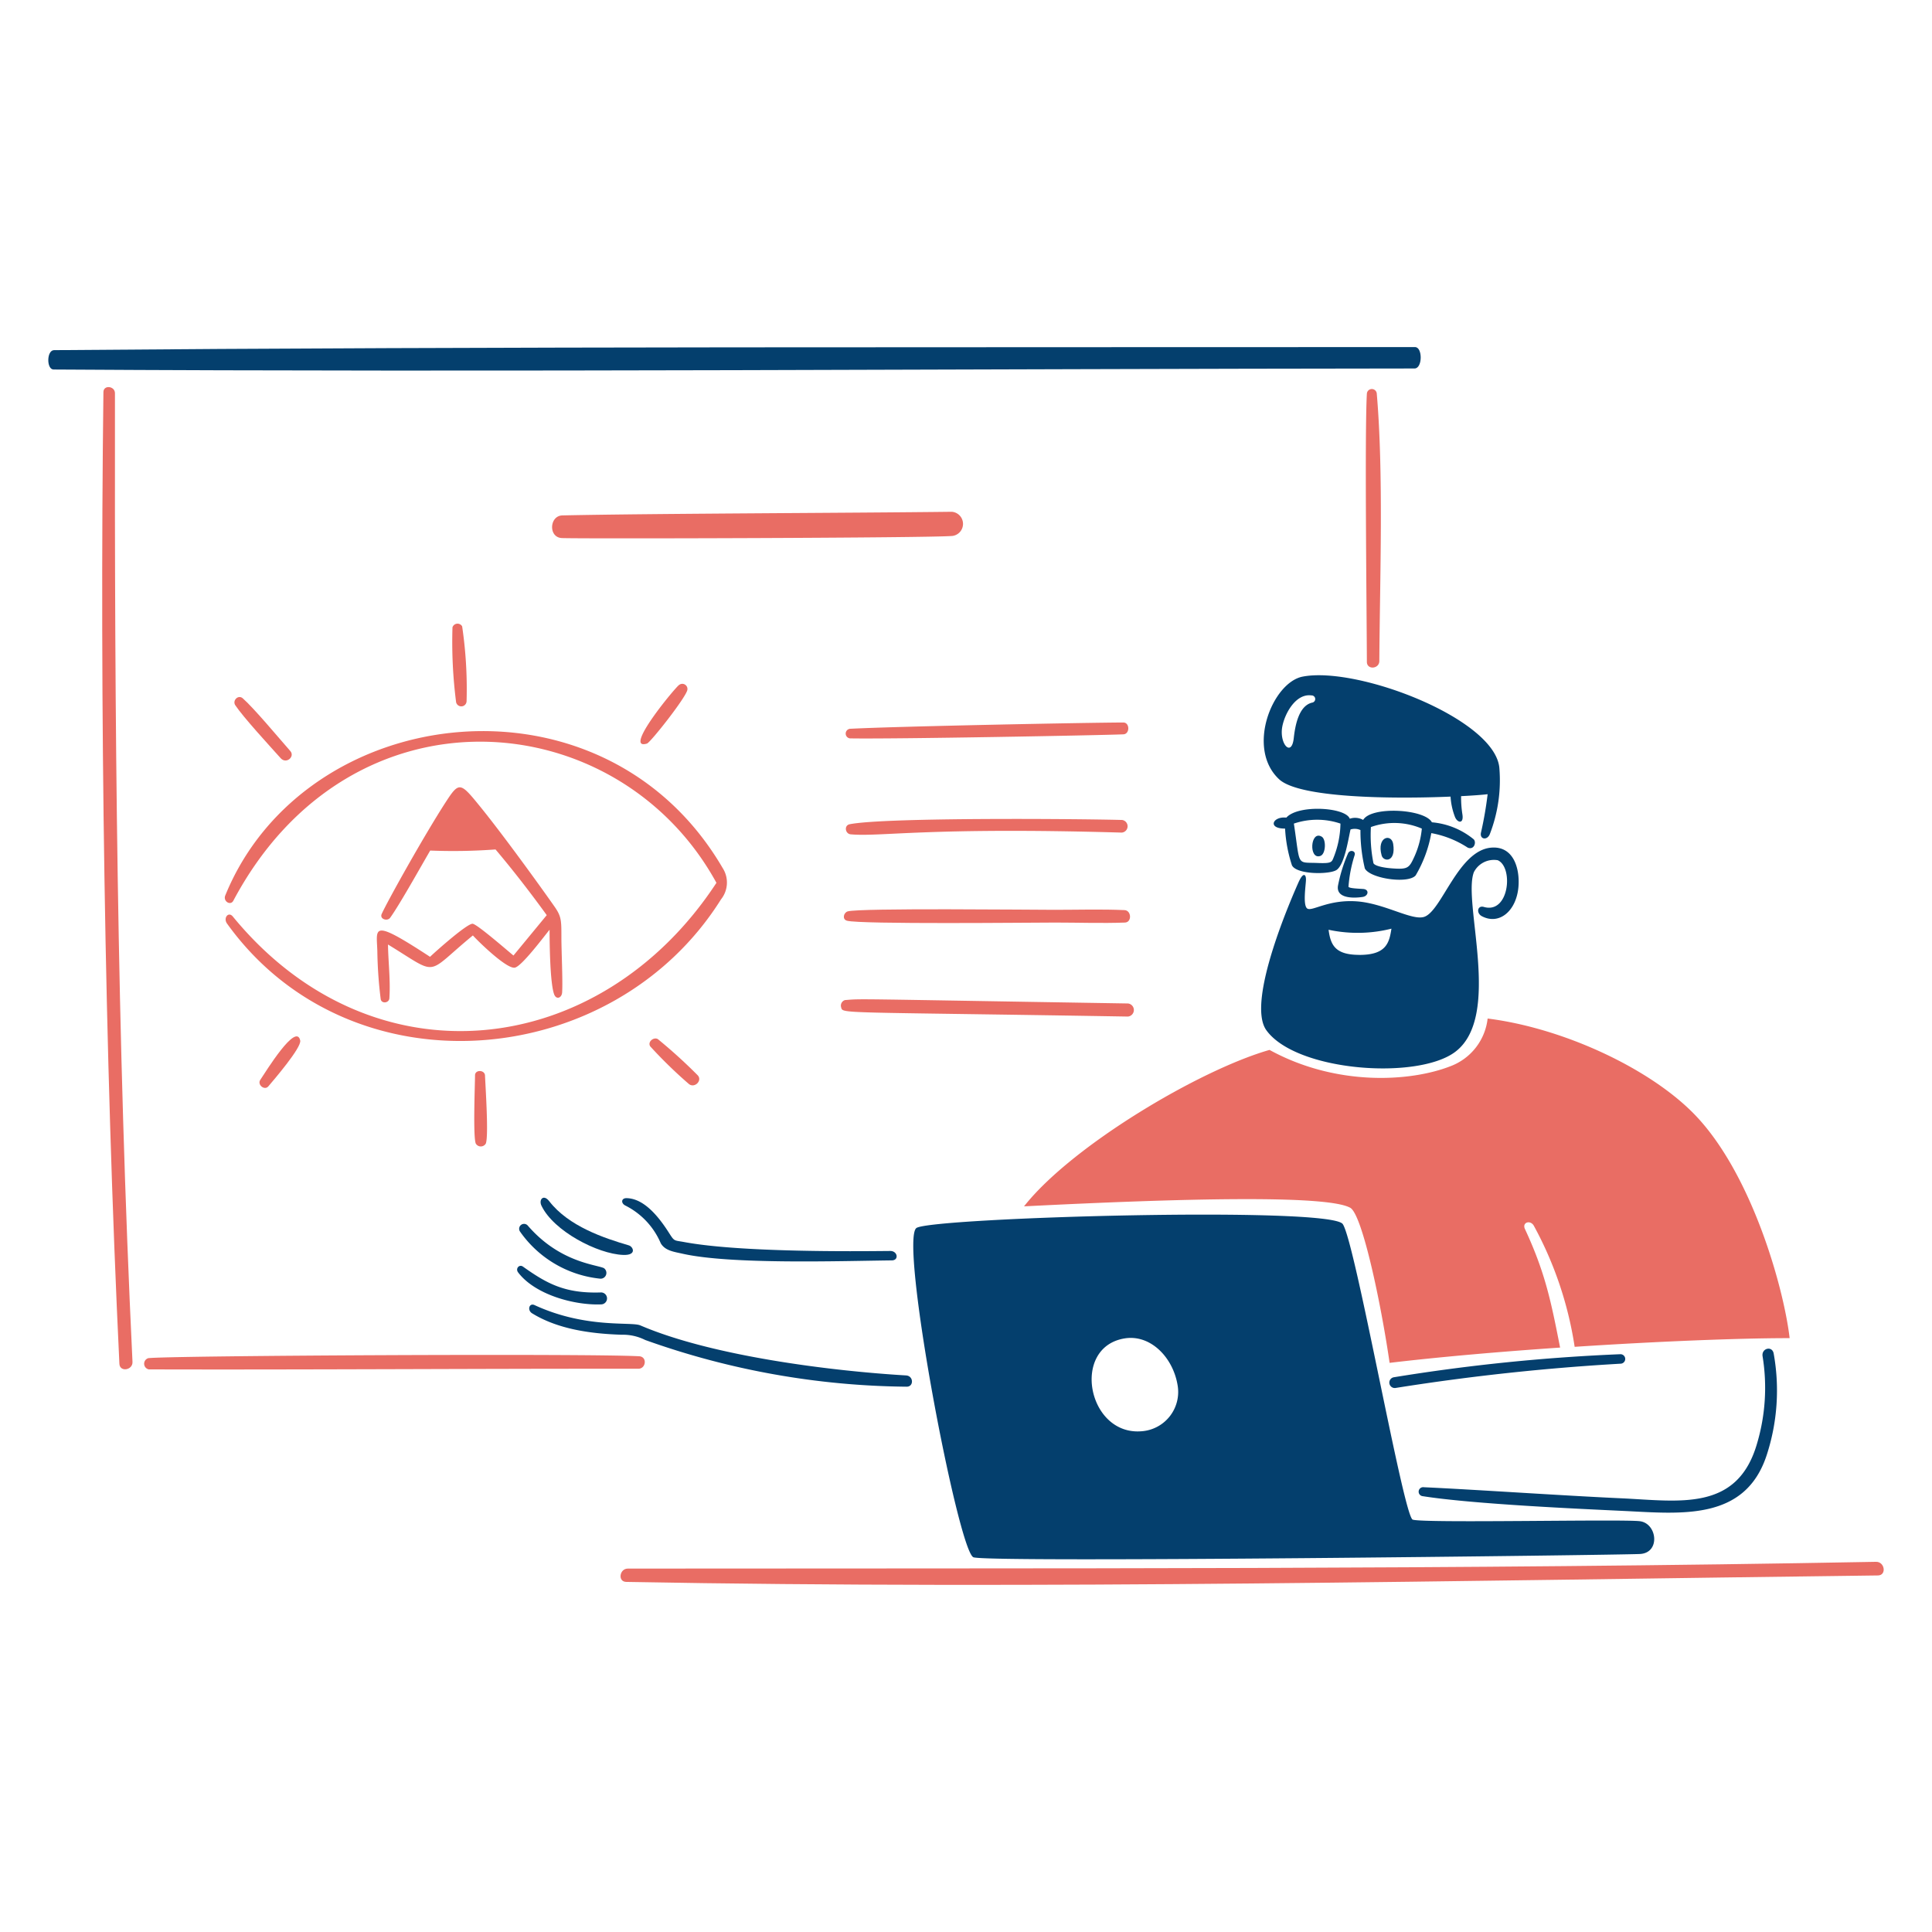 <svg viewBox="0 0 400 400" xmlns="http://www.w3.org/2000/svg" id="Designer-Giving-A-Keynote-2--Streamline-Free-Illustrations">
  <desc>
    Designer Giving A Keynote 2 Streamline Illustration: https://streamlinehq.com
  </desc>
  <g>
    <path d="M212.016 249.762c32.726 -1.66 62.708 -2.412 67.542 0.298 2.49 1.4 6.364 19.8 8.144 32.106 10.052 -1.2 22.684 -2.304 35.304 -3.164 -1.874 -9.468 -3.03 -15.4 -7.282 -24.548 -0.644 -1.386 1.12 -1.946 1.838 -0.68a76.096 76.096 0 0 1 8.454 25.072c17.086 -1.122 33.944 -1.8 44.51 -1.8 -1.2 -10.34 -7.846 -34.168 -19.76 -46.386 -9.184 -9.418 -27 -17.8 -42.768 -19.784a11.968 11.968 0 0 1 -7.64 9.85c-8.424 3.31 -23.8 4.18 -37.516 -3.354 -14.47 4.128 -40.988 19.876 -50.826 32.39Z" fill="#e96d64" stroke-width="1"></path>
    <path d="M388.412 323.358c-86.286 1.622 -172.182 1.302 -258.422 1.4 -1.744 0 -2.138 2.726 -0.334 2.758 86.046 1.59 173.118 -0.282 259.15 -1.336 1.838 -0.016 1.434 -2.856 -0.394 -2.822Z" fill="#e96d64" stroke-width="1"></path>
    <path d="M175.958 152.872c8.858 0.166 52.028 -0.638 56.618 -0.836 1.384 -0.06 1.348 -2.448 0 -2.448 -6.162 0 -46.702 0.782 -56.618 1.302a1 1 0 0 0 0 1.982Z" fill="#e96d64" stroke-width="1"></path>
    <path d="M140.6 141.814c-0.644 0.336 -11.782 13.724 -6.65 12.132 0.728 -0.226 8 -9.44 8.358 -11.092a1.064 1.064 0 0 0 -1.708 -1.04Z" fill="#e96d64" stroke-width="1"></path>
    <path d="M116.33 111.4c3.582 0.168 76.52 -0.014 80.868 -0.442a2.514 2.514 0 0 0 -0.154 -5c-20.298 0.252 -62.494 0.356 -80.6 0.752 -2.716 0.062 -2.944 4.562 -0.114 4.69Z" fill="#e96d64" stroke-width="1"></path>
    <path d="M218.428 188.368c-4.694 0 -40.384 -0.4 -42.912 0.322 -0.86 0.248 -1.2 1.64 -0.168 1.934 2.696 0.774 38.2 0.382 43.102 0.382s9.66 0.176 14.46 0c1.468 -0.054 1.36 -2.514 -0.096 -2.578 -4.776 -0.212 -9.6 -0.06 -14.386 -0.06Z" fill="#e96d64" stroke-width="1"></path>
    <path d="M174.954 207.054a1.2 1.2 0 0 0 -0.812 1.48c0.412 1.4 -1.438 0.92 59.388 1.934a1.362 1.362 0 0 0 0 -2.71c-58.352 -0.942 -54.73 -1.002 -58.576 -0.704Z" fill="#e96d64" stroke-width="1"></path>
    <path d="M232.23 172.38a1.314 1.314 0 0 0 0.082 -2.614c-8.68 -0.24 -49.072 -0.576 -56.4 0.884 -1.2 0.238 -0.932 1.986 0.214 2.088 6.198 0.558 15.674 -1.524 56.104 -0.358Z" fill="#e96d64" stroke-width="1"></path>
    <path d="M285.576 136.848c0.108 -17.228 0.908 -38.72 -0.538 -55.436a1.028 1.028 0 0 0 -2.042 0.108c-0.47 8.02 -0.028 45.284 0 55.52 0.004 1.682 2.57 1.492 2.58 -0.192Z" fill="#e96d64" stroke-width="1"></path>
    <path d="M134.646 216.664a94.246 94.246 0 0 0 7.892 7.69c1.2 1.13 3.048 -0.672 1.84 -1.8a106.874 106.874 0 0 0 -8.156 -7.4c-0.866 -0.554 -2.244 0.58 -1.576 1.51Z" fill="#e96d64" stroke-width="1"></path>
    <path d="M23.8 81.412c0 -1.504 -2.368 -1.778 -2.388 -0.238 -0.788 63.712 0.264 137.818 3.308 201.2 0.084 1.756 2.8 1.326 2.71 -0.418 -3.216 -67.046 -3.722 -133.442 -3.63 -200.544Z" fill="#e96d64" stroke-width="1"></path>
    <path d="M53.886 223.578c-0.672 1 0.886 2.272 1.672 1.338 1.014 -1.2 6.894 -8.014 6.6 -9.48 -0.81 -3.884 -7.124 6.444 -8.272 8.142Z" fill="#e96d64" stroke-width="1"></path>
    <path d="M97.884 191.258c-1.026 -0.19 -7.534 5.586 -8.848 6.84 -12.286 -8.034 -11.064 -6.056 -10.912 -1.2a89.566 89.566 0 0 0 0.692 9.934c0.15 1.042 1.734 0.86 1.8 -0.154 0.25 -3.714 -0.228 -7.416 -0.288 -11.128 10.818 6.6 7.474 6.4 17.576 -1.876 1.2 1.326 6.914 6.886 8.644 6.676 1.4 -0.174 6.114 -6.508 7.236 -7.858 0 2.866 0.092 11.046 0.942 13.362 0.44 1.2 1.6 0.776 1.66 -0.418 0.148 -2.544 -0.16 -8.574 -0.154 -11.51 0 -3.344 -0.01 -4.2 -1.41 -6.2 -3.04 -4.344 -10.74 -14.986 -15.438 -20.762 -4.138 -5.09 -4.32 -5.2 -7.224 -0.704 -4.474 6.938 -11.984 20.4 -13.132 22.96 -0.486 1.078 1.176 1.586 1.754 0.788 1.924 -2.658 6.28 -10.472 8.286 -13.91a119.26 119.26 0 0 0 13.528 -0.228c3.714 4.4 7.224 8.944 10.6 13.6l-6.888 8.358c-0.938 -0.744 -7.386 -6.378 -8.424 -6.57Z" fill="#e96d64" stroke-width="1"></path>
    <path d="M132.342 280.8c-10.746 -0.6 -98.252 -0.13 -101.666 0.4a1.2 1.2 0 0 0 0.13 2.318c33.086 0.094 68.2 -0.168 101.344 -0.132 1.612 0 1.888 -2.486 0.192 -2.586Z" fill="#e96d64" stroke-width="1"></path>
    <path d="M58.102 156.966c1.184 1.322 3 -0.334 2.016 -1.456 -2.388 -2.71 -7.504 -8.864 -9.862 -10.936 -0.934 -0.822 -2.2 0.464 -1.54 1.444 1.696 2.53 7.048 8.34 9.386 10.948Z" fill="#e96d64" stroke-width="1"></path>
    <path d="M96.6 145.2a88.498 88.498 0 0 0 -0.918 -15.522 1.1 1.1 0 0 0 -2 0.2 97.664 97.664 0 0 0 0.752 15.52 1.098 1.098 0 0 0 2.166 -0.198Z" fill="#e96d64" stroke-width="1"></path>
    <path d="M98.35 222.634c0 1.66 -0.442 12.68 0.154 14.126a1.2 1.2 0 0 0 2.078 0c0.622 -1.588 -0.084 -11.94 -0.166 -14.126 -0.108 -1.17 -2.066 -1.194 -2.066 0Z" fill="#e96d64" stroke-width="1"></path>
    <path d="M48.31 186.482C72.6 140.8 127.968 145.6 148.33 182.78c-24.056 36.714 -71.184 42.272 -100.13 6.972 -0.904 -1.1 -2.022 0.306 -1.2 1.458 25.448 35.4 79.822 30.78 102.274 -5a5.564 5.564 0 0 0 0.346 -6.494c-24.69 -42.284 -86.526 -34.678 -102.982 5.684 -0.49 1.2 1.086 2.186 1.672 1.082Z" fill="#e96d64" stroke-width="1"></path>
    <path d="M269.708 140.084c-6.256 1.2 -11.774 14.866 -4.872 21.264 4.226 3.918 23.688 4.084 35.486 3.582a13.898 13.898 0 0 0 0.918 4.214c0.47 1.2 1.878 1.58 1.528 -0.584a22.332 22.332 0 0 1 -0.262 -3.726c2.388 -0.118 4.274 -0.262 5.492 -0.4a76.45 76.45 0 0 1 -1.372 7.928c-0.33 1.434 1.28 1.702 1.826 0.334a30.87 30.87 0 0 0 1.982 -13.6c-0.712 -10.194 -29.298 -21.208 -40.726 -19.012Zm1.97 5.384c-2.878 0.658 -3.558 5.03 -3.82 7.368 -0.45 4 -3 1.2 -2.388 -2.318 0.468 -2.652 2.734 -6.972 6.04 -6.542a0.752 0.752 0 0 1 0.168 1.492Z" fill="#043f6d" stroke-width="1"></path>
    <path d="M293.098 181.24a26.176 26.176 0 0 0 3.236 -8.752 20.432 20.432 0 0 1 7.534 3c1.36 0.586 1.876 -1.2 1.2 -1.754a15.764 15.764 0 0 0 -8.61 -3.486c-1.456 -2.758 -12.524 -3.4 -14.232 -0.49a3.4 3.4 0 0 0 -2.77 -0.25c-0.87 -2.388 -10.686 -2.986 -13.132 -0.228 -2.818 -0.31 -3.988 2.292 -0.264 2.268a29.444 29.444 0 0 0 1.422 7.6c0.964 1.972 7.896 1.942 9.276 0.944 1.642 -1.186 2.388 -6.364 2.854 -8.358a2.9 2.9 0 0 1 2.054 0.12 33.638 33.638 0 0 0 0.906 7.94c1.06 2.108 8.988 3.262 10.526 1.446ZM276 177.8c-0.326 0.786 -0.62 0.974 -3.248 0.87 -4.44 -0.174 -3.51 0.788 -4.87 -8.154a15 15 0 0 1 9.646 0A19.742 19.742 0 0 1 276 177.8Zm8.358 0.906a29.2 29.2 0 0 1 -0.526 -7.474 14.458 14.458 0 0 1 10.544 0.322 18.318 18.318 0 0 1 -1.494 5.696c-1.136 2.486 -1.324 2.812 -4.906 2.52 -1.72 -0.14 -3.376 -0.522 -3.618 -1.062Z" fill="#043f6d" stroke-width="1"></path>
    <path d="M286.054 177.108c0.374 1.348 3 1.506 2.388 -2.388 -0.35 -2.216 -3.474 -1.52 -2.388 2.388Z" fill="#043f6d" stroke-width="1"></path>
    <path d="M308.738 175.496c-6.852 0.574 -10.234 13.126 -13.874 14.328 -2.544 0.842 -8.25 -2.818 -14.016 -3.212s-9.05 2.042 -10.126 1.528 -0.334 -5.014 -0.334 -6.064 -0.572 -1.624 -1.588 0.692 -10.924 24.548 -6.614 30.53c6.16 8.548 31.298 10.358 39.102 4.478 9.784 -7.372 1.458 -31.048 3.868 -37.216a4.656 4.656 0 0 1 4.932 -2.46c3.296 1.428 2.39 11.2 -2.878 9.67 -1.324 -0.382 -1.624 1.282 -0.4 1.924 3.578 1.882 7.09 -1.052 7.558 -5.97 0.35 -3.724 -0.914 -8.622 -5.63 -8.228Zm-27.282 22.2c-4.966 0 -5.97 -1.97 -6.388 -5.2a28.664 28.664 0 0 0 13.016 -0.226c-0.454 2.952 -1.084 5.434 -6.628 5.434Z" fill="#043f6d" stroke-width="1"></path>
    <path d="M279.08 176.714a32.21 32.21 0 0 0 -2.054 6.6c-0.494 2.69 3.084 2.698 5.1 2.388 1.2 -0.184 1.42 -1.552 0.106 -1.648 -0.966 -0.072 -2.864 -0.12 -3.044 -0.454a28.336 28.336 0 0 1 1.278 -6.566c0.278 -0.88 -1.006 -1.224 -1.386 -0.32Z" fill="#043f6d" stroke-width="1"></path>
    <path d="M273.4 177.2c1.112 -0.424 1.2 -3.418 0.25 -3.976 -2.398 -1.424 -2.732 4.912 -0.25 3.976Z" fill="#043f6d" stroke-width="1"></path>
    <path d="M292.966 71.86c-92.496 0.072 -190.688 -0.142 -281.776 0.634 -1.552 0.012 -1.588 4 -0.096 4.01 92.21 0.578 189.328 -0.142 281.776 -0.214 1.66 -0.002 1.696 -4.43 0.096 -4.43Z" fill="#043f6d" stroke-width="1"></path>
    <path d="M187.586 284.768c-15.8 -0.94 -40.274 -4.032 -55.018 -10.362 -1.896 -0.816 -11.262 0.714 -21.896 -4.2 -1.112 -0.512 -1.554 1.054 -0.514 1.696 5.434 3.348 12.298 4.24 18.566 4.442a10.24 10.24 0 0 1 4.86 1.086 164.84 164.84 0 0 0 54.122 9.67c1.516 0.022 1.468 -2.236 -0.12 -2.332Z" fill="#043f6d" stroke-width="1"></path>
    <path d="M367.22 280.232c-0.308 -1.684 -2.578 -1.09 -2.294 0.584a40.574 40.574 0 0 1 -1.134 18c-4.082 14.226 -16.094 11.944 -28.118 11.39 -12.62 -0.58 -30 -1.79 -40.904 -2.292a0.932 0.932 0 0 0 -0.294 1.84c10.49 1.666 32.898 2.652 41.628 3.066 11.94 0.568 25.26 2.16 29.706 -11.664a43.052 43.052 0 0 0 1.41 -20.924Z" fill="#043f6d" stroke-width="1"></path>
    <path d="M288.954 287.36a465.98 465.98 0 0 1 46.638 -5.026 0.982 0.982 0 0 0 -0.096 -1.96 390.864 390.864 0 0 0 -46.936 4.776 1.123 1.123 0 0 0 0.4 2.21Z" fill="#043f6d" stroke-width="1"></path>
    <path d="M124.45 270.06a1.238 1.238 0 1 0 -0.108 -2.472c-7.424 0.238 -11.17 -1.87 -16.07 -5.35 -0.776 -0.55 -1.6 0.42 -1 1.2 3.488 4.61 11.626 6.838 17.178 6.622Z" fill="#043f6d" stroke-width="1"></path>
    <path d="M136.8 257.4c0.904 1.568 2.8 1.78 4.488 2.162 9.97 2.266 32.784 1.51 43.366 1.386 1.504 -0.018 1.2 -1.962 -0.346 -1.948 -7.726 0.078 -31.044 0.298 -42.614 -1.838 -2.136 -0.4 -2.026 -0.084 -3.116 -1.8 -2.06 -3.252 -5.132 -7.23 -8.858 -7.296 -1.112 -0.02 -1.2 1.052 -0.252 1.528a15.542 15.542 0 0 1 7.332 7.806Z" fill="#043f6d" stroke-width="1"></path>
    <path d="M130.2 257.844c-5.164 -1.516 -12.462 -3.948 -16.476 -9.134 -1.2 -1.556 -2.22 -0.346 -1.624 0.908 2.5 5.264 11.652 10 16.906 10.2 2.906 0.122 2.098 -1.71 1.194 -1.974Z" fill="#043f6d" stroke-width="1"></path>
    <path d="M109.286 253.762a1.016 1.016 0 0 0 -1.636 1.2 23.104 23.104 0 0 0 16.656 9.778 1.2 1.2 0 0 0 0.704 -2.2c-1.754 -0.756 -9.21 -1.242 -15.724 -8.778Z" fill="#043f6d" stroke-width="1"></path>
    <path d="M339.532 314.952c-3.582 -0.466 -45.132 0.454 -47.056 -0.334S280.6 257.152 278 253.428s-84.498 -1.362 -88.222 0.788 8.574 66.89 11.76 68.2c2.842 1.166 133.724 -0.454 138 -0.68s3.576 -6.318 -0.006 -6.784Zm-103.184 -18.626c-11.174 0.93 -14.676 -17.4 -3.51 -19.222 5.3 -0.866 9.97 3.834 10.96 9.622a8.156 8.156 0 0 1 -7.45 9.6Z" fill="#043f6d" stroke-width="1"></path>
  </g>
</svg>